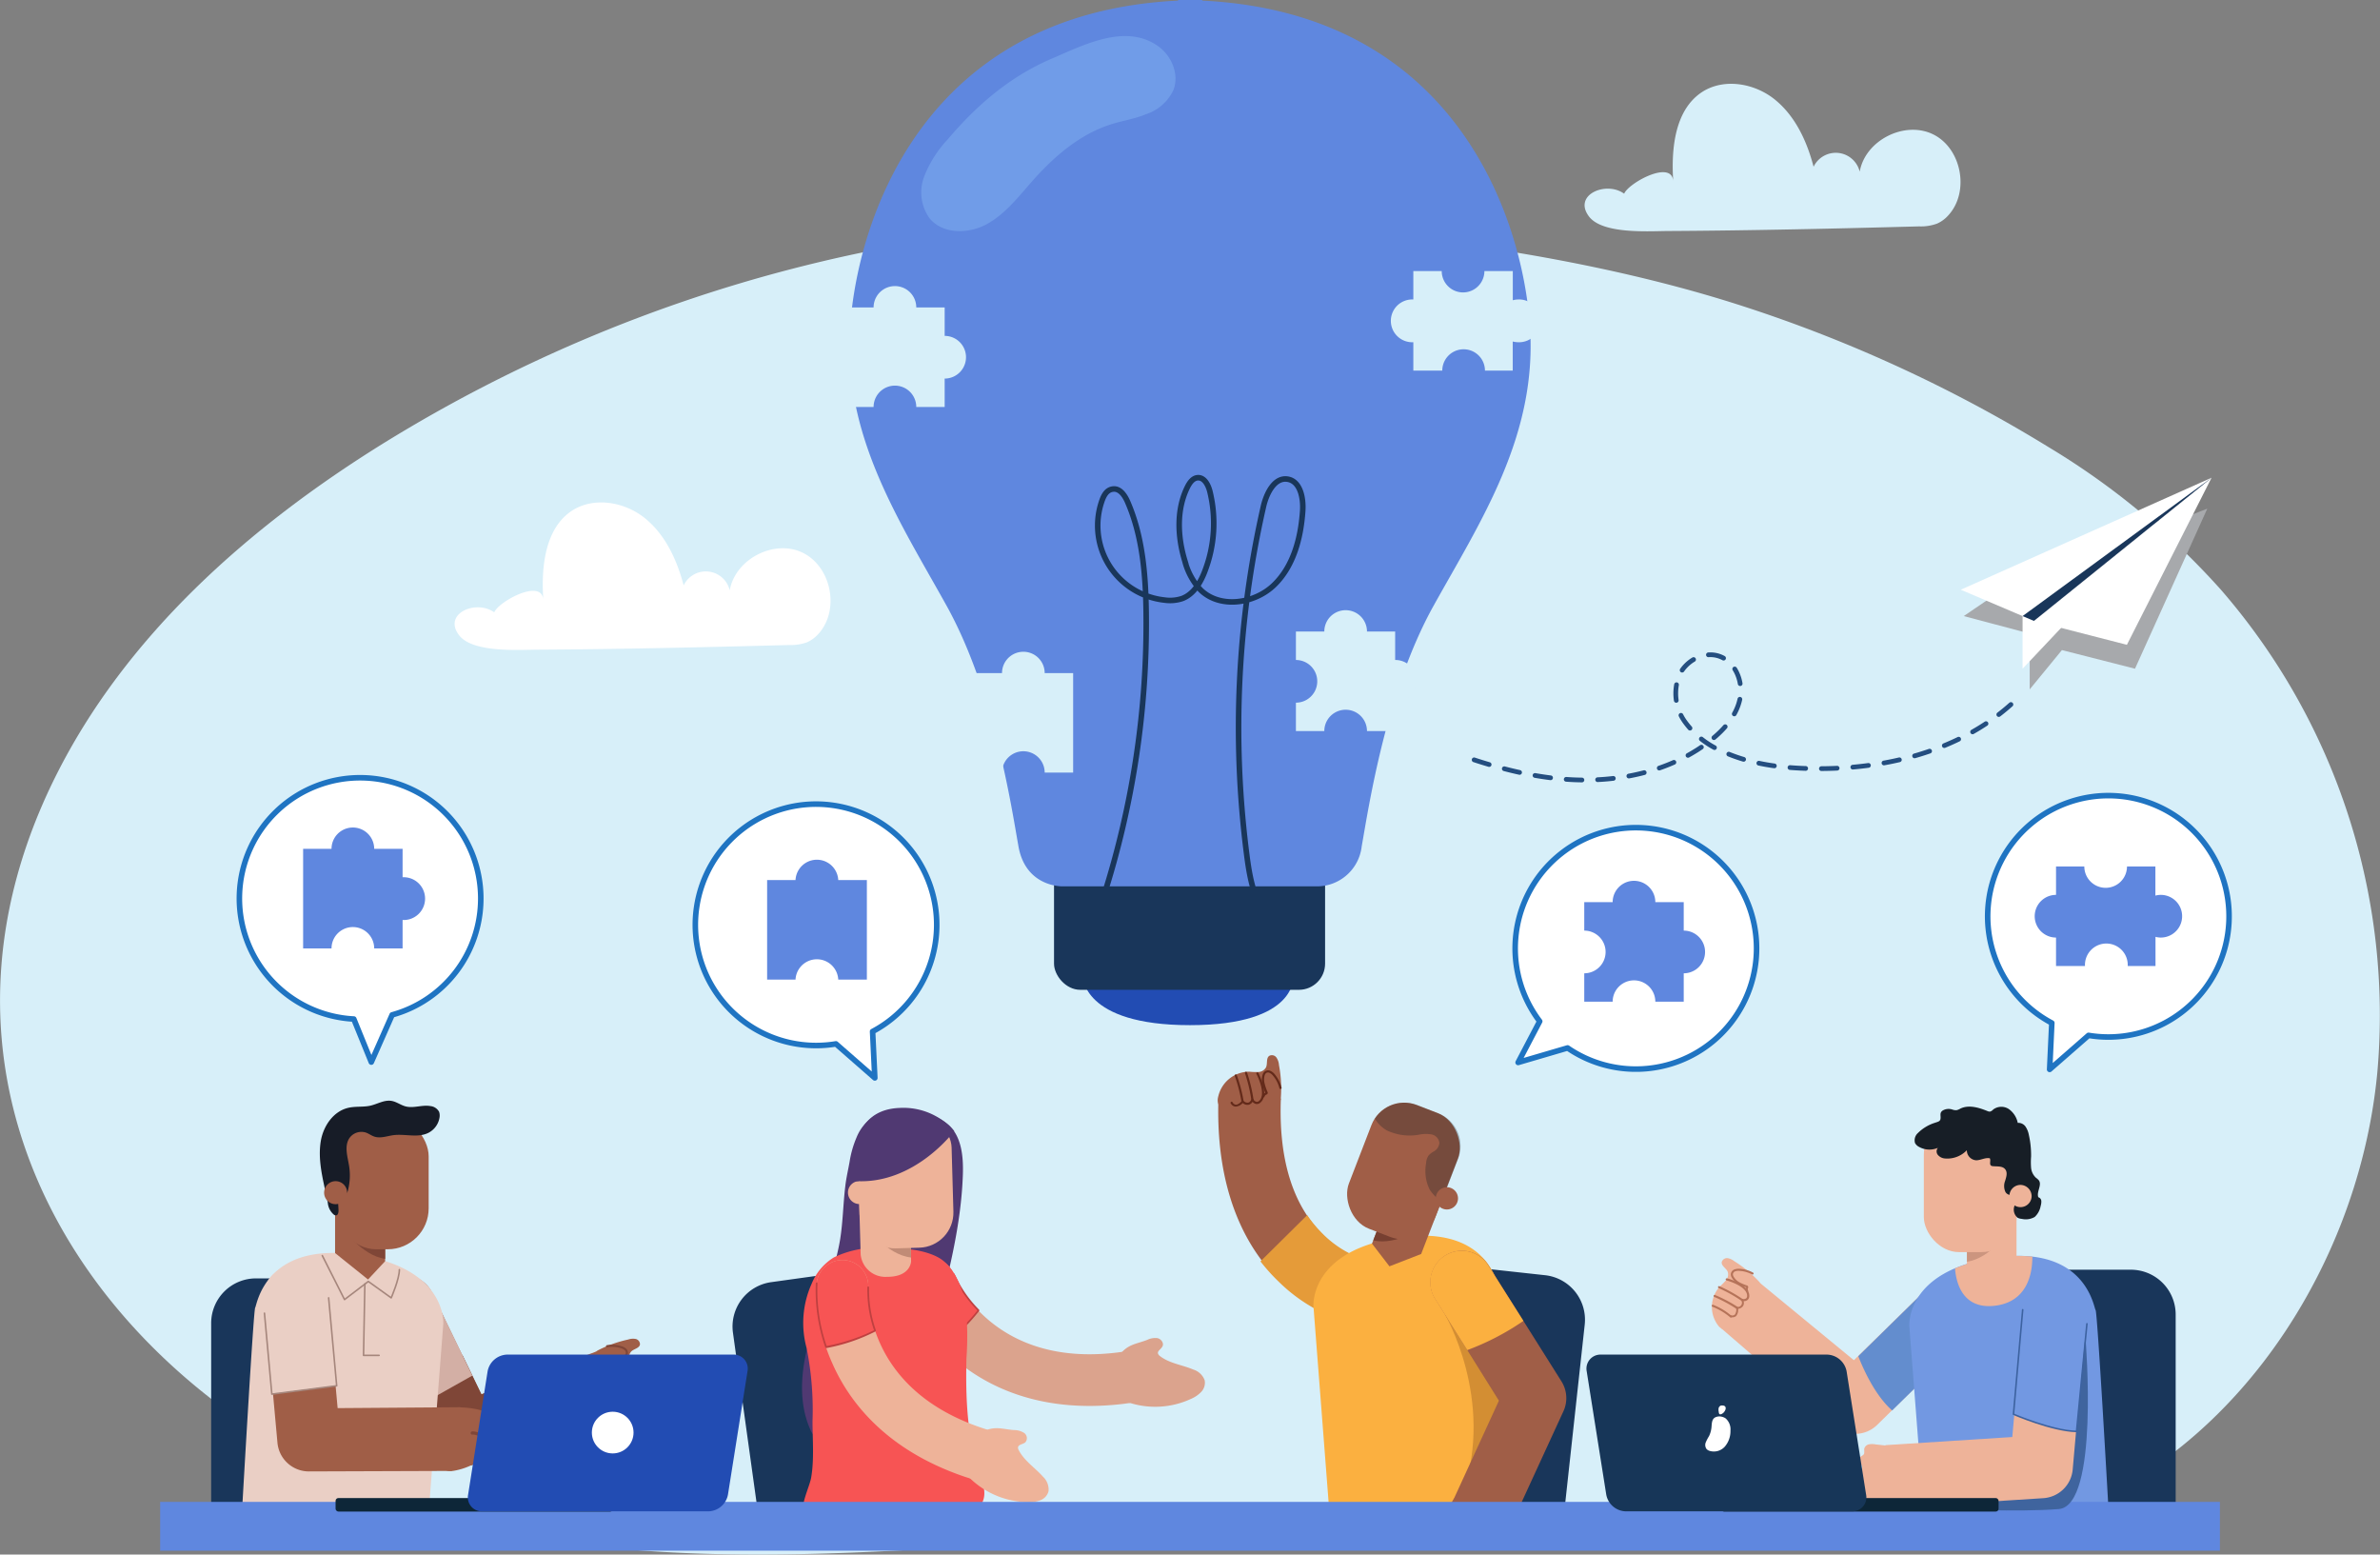 <svg xmlns="http://www.w3.org/2000/svg" viewBox="0 0 428.3 279.69"><rect x="0" y="0" width="428.3" height="279.69" fill="#808080" stroke="none"/><defs><style>.cls-1{isolation:isolate;}.cls-2{fill:#d7eff9;}.cls-3{fill:#a7a9ac;mix-blend-mode:multiply;}.cls-37,.cls-4{fill:#fff;}.cls-5{fill:#19365a;}.cls-18,.cls-19,.cls-35,.cls-38,.cls-6{fill:none;}.cls-6{stroke:#244e80;stroke-width:0.85px;stroke-dasharray:2.83;}.cls-18,.cls-19,.cls-35,.cls-37,.cls-6{stroke-linecap:round;stroke-linejoin:round;}.cls-7{fill:#a05e47;}.cls-8{fill:#e59b39;}.cls-9{fill:#632a1a;}.cls-10{fill:#fbb040;}.cls-11{fill:#d38e33;}.cls-12{fill:#774031;}.cls-13,.cls-34{fill:#171e26;}.cls-13{opacity:0.3;}.cls-14{fill:#7f4637;}.cls-15{fill:#d3afa5;}.cls-16{fill:#eacfc5;}.cls-17{fill:#171c27;}.cls-18{stroke:#7f4637;stroke-width:0.57px;}.cls-19{stroke:#a5867c;}.cls-19,.cls-35{stroke-width:0.28px;}.cls-20{fill:#503972;}.cls-21{fill:#dba38d;}.cls-22{fill:#f75454;}.cls-23{fill:#bf4040;}.cls-24{fill:#eeb399;}.cls-25{fill:#c18b76;}.cls-26{fill:#638dce;}.cls-27{fill:#b57359;}.cls-28{fill:#7298e2;}.cls-29{fill:#5f87df;}.cls-30{fill:#0d2638;}.cls-31{fill:#224cb3;}.cls-32{fill:#3f649e;}.cls-33{fill:#cc957f;}.cls-35{stroke:#3c62a0;}.cls-36{fill:#173658;}.cls-37{stroke:#1f74c2;}.cls-38{stroke:#19365a;stroke-miterlimit:10;}.cls-39{fill:#709ce8;}</style></defs><title>Vision</title><g class="cls-1"><g id="Objects"><path class="cls-2" d="M312.61,54.75c-28-8.92-61.13-13.17-90.5-14.62A267.44,267.44,0,0,0,69.35,79.54C45,94.59,22.61,114.28,9.89,139.91-22,204.24,28.15,263.19,91.1,275.72c31.74,6.32,64.48,3.68,96.79,1.64,42-2.66,84.11-4.28,126.08-1.42,16,1.1,32.28,2.82,47.94-.66,36.66-8.17,62.34-44.86,65.9-82.25a116.75,116.75,0,0,0-28.06-86.84,134.42,134.42,0,0,0-31-25.69A255.21,255.21,0,0,0,312.61,54.75Z"/><polygon class="cls-3" points="361.02 105.65 353.39 110.84 365.26 113.99 365.26 124.03 371.06 116.96 384.21 120.31 397.22 91.51 361.02 105.65"/><polygon class="cls-4" points="363.98 110.84 363.98 120.31 372.1 111.71 363.98 110.84"/><polygon class="cls-4" points="366.02 111.71 397.99 85.95 382.75 116.01 366.02 111.71"/><polygon class="cls-4" points="397.99 85.95 352.85 106.1 366.02 111.71 397.99 85.95"/><polygon class="cls-5" points="366.02 111.71 363.98 110.84 397.99 85.95 366.02 111.71"/><path class="cls-6" d="M361.88,126.75c-9.56,8.54-22.94,11.74-35.75,11.53-5.59-.09-11.27-.8-16.33-3.17a15.69,15.69,0,0,1-6.68-5.38,8.77,8.77,0,0,1-.91-8.28c1.22-2.62,4.42-4.33,7.17-3.39,2.94,1,4.37,4.62,3.74,7.67s-2.83,5.54-5.27,7.47c-6.12,4.85-14.07,7-21.88,7.13s-15.52-1.79-22.9-4.37"/><path class="cls-4" d="M142,116.05a8.63,8.63,0,0,0,3.24-.5,6,6,0,0,0,2-1.46c3.9-4.21,2.45-12-2.69-14.6s-12.25,1.07-13.23,6.72a4.42,4.42,0,0,0-8.29-.89c-1.2-4.54-3.23-9-6.86-12s-9.12-4-13.1-1.53c-5,3.17-5.7,10.18-5.3,16.12-.26-3.93-8.06.32-8.83,2.26-3.2-2.35-9.27.17-6.36,4.07,2.45,3.28,10.9,2.65,14.35,2.64C112,116.8,127,116.44,142,116.05Z"/><path class="cls-2" d="M345.35,40.73a8.43,8.43,0,0,0,3.24-.5,5.89,5.89,0,0,0,2-1.46c3.9-4.21,2.45-12.05-2.69-14.59s-12.25,1.06-13.23,6.71a4.43,4.43,0,0,0-8.3-.89c-1.19-4.54-3.23-9-6.86-12s-9.12-4-13.09-1.52c-5,3.17-5.7,10.17-5.31,16.11-.26-3.93-8.05.33-8.83,2.26-3.2-2.35-9.26.17-6.35,4.07,2.44,3.28,10.89,2.65,14.35,2.64C315.28,41.48,330.32,41.13,345.35,40.73Z"/><path class="cls-5" d="M259.8,228.44h15.75a8.06,8.06,0,0,1,8.06,8.06V275a0,0,0,0,1,0,0H251.74a0,0,0,0,1,0,0V236.5a8.06,8.06,0,0,1,8.06-8.06Z" transform="translate(28.96 -27.61) rotate(6.24)"/><path class="cls-7" d="M245.83,226.84a18.51,18.51,0,0,1-8-4.92c-5.27-5.36-7.74-13.52-7.33-24.26v0a75.53,75.53,0,0,0-11.22-.4c-.69,17.94,5.61,28,11.11,33.28a28.68,28.68,0,0,0,13.15,7.43,5.52,5.52,0,0,0,1.14.12,5.7,5.7,0,0,0,5.58-4.53A5.64,5.64,0,0,0,245.83,226.84Z"/><path class="cls-8" d="M243.65,238.24a6,6,0,0,0,1.18.12,5.85,5.85,0,0,0,1.22-11.58,19,19,0,0,1-8.29-5.08,22.11,22.11,0,0,1-2.52-3.08l-8.41,8.32a32.89,32.89,0,0,0,3.25,3.62A29.76,29.76,0,0,0,243.65,238.24Z"/><path class="cls-7" d="M230.16,191.61a2.72,2.72,0,0,0-.46-1.35,1,1,0,0,0-1.28-.3c-.61.42-.28,1.4-.59,2.07a1.65,1.65,0,0,1-1.35.84,11.66,11.66,0,0,1-1.67-.06,5.73,5.73,0,0,0-5.62,4.68,2,2,0,0,0,.21,1.45,2.41,2.41,0,0,0,1.69.74,22.88,22.88,0,0,0,5.08.36c1.53-.13,4.06-.55,4.31-2.32A22.78,22.78,0,0,0,230.16,191.61Z"/><path class="cls-9" d="M221.68,198.78a3.17,3.17,0,0,1-.21-.27.21.21,0,0,1,.07-.27.19.19,0,0,1,.27.07.77.77,0,0,0,.59.44c.43,0,.91-.47,1.06-.66a.17.17,0,0,1,.14-.07.18.18,0,0,1,.15,0,1,1,0,0,0,.88.36c.38-.09.57-.59.57-.59a.2.2,0,0,1,.16-.13.21.21,0,0,1,.19.1.86.86,0,0,0,.55.47.56.56,0,0,0,.38-.08c1.6-1.15-.35-4.89-.37-4.93a.19.19,0,1,1,.34-.19c.09.17,2.13,4.09.26,5.43a.9.9,0,0,1-.67.16,1.08,1.08,0,0,1-.63-.39,1.19,1.19,0,0,1-.69.53,1.25,1.25,0,0,1-1.09-.32,1.77,1.77,0,0,1-1.25.65A1,1,0,0,1,221.68,198.78Z"/><path class="cls-9" d="M225.24,198a.14.14,0,0,1-.05-.1,27.3,27.3,0,0,0-1.14-4.79.19.19,0,0,1,.09-.26.19.19,0,0,1,.26.08,27.71,27.71,0,0,1,1.18,4.91.21.21,0,0,1-.17.22A.18.18,0,0,1,225.24,198Z"/><path class="cls-9" d="M223.47,198.35a.31.31,0,0,1-.05-.1,27.7,27.7,0,0,0-1.2-4.65.2.2,0,0,1,.07-.27.2.2,0,0,1,.27.08,26.54,26.54,0,0,1,1.25,4.77.2.2,0,0,1-.16.23A.19.19,0,0,1,223.47,198.35Z"/><path class="cls-9" d="M227.16,197.4a.18.18,0,0,1,0-.18,1,1,0,0,1,.53-.62,8.45,8.45,0,0,1-.53-1.53,3.19,3.19,0,0,1,.06-1.72,1.18,1.18,0,0,1,.39-.59,1.07,1.07,0,0,1,1.07-.07,2.2,2.2,0,0,1,.76.64,6.2,6.2,0,0,1,1.19,2.36.19.19,0,0,1-.15.23.2.2,0,0,1-.24-.14,5.46,5.46,0,0,0-1.11-2.2,1.74,1.74,0,0,0-.61-.53.64.64,0,0,0-.67,0,.86.86,0,0,0-.26.41,2.73,2.73,0,0,0,0,1.51,8.39,8.39,0,0,0,.52,1.5.34.34,0,0,1,0,.29.35.35,0,0,1-.21.17.57.57,0,0,0-.34.37.19.19,0,0,1-.24.14A.15.15,0,0,1,227.16,197.4Z"/><path class="cls-10" d="M236.37,235.05l2.74,35.43a35.05,35.05,0,0,0,19.29,3c11.3-1.32,13.77-6.31,13.77-6.31s-1.95-34.76-2.28-35.11-1.66-11.76-18-9.43S236.37,235.05,236.37,235.05Z"/><path class="cls-11" d="M260,236.44s9.06,15.28,3.23,32.25c0,0,9.33-13.42,9-17.85S260,236.44,260,236.44Z"/><path class="cls-7" d="M281,248.53l-13.33-21.17a5.67,5.67,0,0,0-9.59,6L269.74,252l-8.21,17.88s4,4.87,10.3,4.73l9.5-20.66A5.65,5.65,0,0,0,281,248.53Z"/><polygon class="cls-7" points="259.29 216.44 255.75 225.61 250.04 227.83 246.9 223.74 249.03 218.23 259.29 216.44"/><path class="cls-12" d="M256.36,220.62l-8.1-.39-1.13,2.93C251.34,224.18,256.36,220.62,256.36,220.62Z"/><rect class="cls-7" x="244.23" y="198.74" width="16.69" height="23.86" rx="6.31" transform="translate(92.76 -76.8) rotate(21.1)"/><path class="cls-13" d="M258.76,200.27,255,198.8a6.35,6.35,0,0,0-7.58,2.47,5.85,5.85,0,0,0,2.22,2.14,9.67,9.67,0,0,0,5.71.74,6,6,0,0,1,2.27-.05,1.74,1.74,0,0,1,1.41,1.56,2,2,0,0,1-1,1.5,3.64,3.64,0,0,0-.93.71,2.63,2.63,0,0,0-.46,1.41,7.55,7.55,0,0,0,.63,4.72,7.73,7.73,0,0,0,1.78,1.92l.37.29,3-7.78A6.33,6.33,0,0,0,258.76,200.27Z"/><path class="cls-7" d="M262.23,216.36a2,2,0,1,1-1.17-2.64A2,2,0,0,1,262.23,216.36Z"/><path class="cls-10" d="M267.64,227.36a5.67,5.67,0,0,0-9.59,6l6,9.54a46.25,46.25,0,0,0,10.1-5.25Z"/><path class="cls-7" d="M271.06,276.6a4.23,4.23,0,0,1-1.19,1.68,1.49,1.49,0,0,1-1.89,0c-.25-.26-.39-.65-.72-.78s-.85.18-1.28.3a1.73,1.73,0,0,1-2-1.14,1.42,1.42,0,0,0-.39-.71c-.5-.34-1.26.32-1.76,0s-.27-.92-.64-1.2c-.2-.15-.48-.14-.71-.24a1.08,1.08,0,0,1-.56-1.06,3.21,3.21,0,0,1,.39-1.19l.87-1.8a3.39,3.39,0,0,1,.64-1,3,3,0,0,1,2.42-.42,13.35,13.35,0,0,1,4.64,1.31,6.72,6.72,0,0,1,2.89,2.77C272.35,274.17,271.55,275.59,271.06,276.6Z"/><path class="cls-5" d="M46.1,230H61.85a8.06,8.06,0,0,1,8.06,8.06v38.55a0,0,0,0,1,0,0H38a0,0,0,0,1,0,0V238.05A8.06,8.06,0,0,1,46.1,230Z"/><path class="cls-7" d="M70.21,230a5.67,5.67,0,0,1,7.57,2.64l8.82,18.23,20.7-7.71c1.09,7,4,10.11,4,10.11L85.79,263.28a5.68,5.68,0,0,1-7.14-2.83L67.57,237.53A5.67,5.67,0,0,1,70.21,230Z"/><path class="cls-14" d="M81.84,263.32a5.66,5.66,0,0,0,4,0l9.44-3.73a32.51,32.51,0,0,1-7.72-9.07l-.91.34-3.42-7.06c-3.34-1.16-9.3-1.33-13.23-1.29l8.7,18A5.64,5.64,0,0,0,81.84,263.32Z"/><path class="cls-15" d="M71.51,245.69l5.07,6.54L85,247.49l-7.21-14.9a5.65,5.65,0,0,0-6.28-3.06l-.26.14Z"/><path class="cls-7" d="M113.05,241a2.67,2.67,0,0,1,1.37-.1,1,1,0,0,1,.75,1c-.15.7-1.14.77-1.62,1.3a1.56,1.56,0,0,0-.24,1.51,11.31,11.31,0,0,0,.67,1.46,5.53,5.53,0,0,1-2,6.75,1.9,1.9,0,0,1-1.37.35c-.6-.13-1-.7-1.29-1.23a21.47,21.47,0,0,1-2.22-4.38c-.46-1.4-1-3.81.45-4.69A22.18,22.18,0,0,1,113.05,241Z"/><path class="cls-14" d="M110,250.94a1.41,1.41,0,0,0,.31.08.19.19,0,0,0,.22-.16.18.18,0,0,0-.16-.21.74.74,0,0,1-.61-.37,1.53,1.53,0,0,1,.18-1.18.2.2,0,0,0,0-.15.22.22,0,0,0-.1-.11c-.4-.19-.62-.41-.66-.65a1,1,0,0,1,.32-.73.2.2,0,0,0,0-.19.21.21,0,0,0-.15-.14.86.86,0,0,1-.64-.3.52.52,0,0,1-.06-.37c.42-1.86,4.48-1.52,4.52-1.52a.19.19,0,0,0,.2-.17.18.18,0,0,0-.17-.2c-.18,0-4.42-.37-4.91,1.79a.85.85,0,0,0,.1.67,1.14,1.14,0,0,0,.59.41,1.1,1.1,0,0,0-.22.81,1.21,1.21,0,0,0,.69.84,1.72,1.72,0,0,0-.1,1.36A1,1,0,0,0,110,250.94Z"/><path class="cls-14" d="M109.32,247.5a.21.21,0,0,0,.11,0,26.46,26.46,0,0,1,4.68-.79.19.19,0,1,0,0-.37,25.43,25.43,0,0,0-4.8.79.19.19,0,0,0-.14.23A.22.22,0,0,0,109.32,247.5Z"/><path class="cls-14" d="M109.71,249.19h.11a25.53,25.53,0,0,1,4.58-.67.19.19,0,0,0,.21-.16.19.19,0,0,0-.17-.21,25.47,25.47,0,0,0-4.71.67.2.2,0,0,0-.14.23A.24.24,0,0,0,109.71,249.19Z"/><path class="cls-14" d="M110.28,251a.15.15,0,0,0,.13,0,11.27,11.27,0,0,1,3.68-.72.2.2,0,0,0,.2-.18.21.21,0,0,0-.19-.2,11.43,11.43,0,0,0-3.83.75.19.19,0,0,0-.11.24A.25.25,0,0,0,110.28,251Z"/><path class="cls-14" d="M109,245.68a.22.22,0,0,0,.19,0,.93.93,0,0,0,.34-.71,8.59,8.59,0,0,0,1.56-.1,3.06,3.06,0,0,0,1.51-.69,1.17,1.17,0,0,0,.38-.57,1,1,0,0,0-.34-1,2.18,2.18,0,0,0-.86-.43,5.6,5.6,0,0,0-2.53-.17.19.19,0,1,0,.06.37,5.48,5.48,0,0,1,2.37.16,1.71,1.71,0,0,1,.7.35.64.64,0,0,1,.23.61.79.79,0,0,1-.27.38,2.69,2.69,0,0,1-1.32.6,7.55,7.55,0,0,1-1.53.09.36.36,0,0,0-.26.1.34.34,0,0,0-.08.25.53.53,0,0,1-.2.44.2.2,0,0,0,0,.27Z"/><path class="cls-16" d="M79.77,238.25,77,274a35.43,35.43,0,0,1-19.48,3.08c-11.4-1.33-13.9-6.37-13.9-6.37s2-35.1,2.3-35.44,1.68-11.88,18.18-9.53S79.77,238.25,79.77,238.25Z"/><polygon class="cls-7" points="60.3 215.52 60.3 225.44 66.23 230.2 69.31 226.9 69.31 220.93 60.3 215.52"/><path class="cls-14" d="M61.54,220.72l7.77,2.58v3.18C65,225.9,61.54,220.72,61.54,220.72Z"/><rect class="cls-7" x="60.3" y="200.68" width="16.85" height="24.09" rx="7.36" transform="translate(137.44 425.44) rotate(180)"/><path class="cls-17" d="M60.6,214.06c.27.67,1.17,1.21,1.7.71a1.28,1.28,0,0,0,.34-.7,10.8,10.8,0,0,0,.18-4.31c-.27-1.68-.9-3.56.06-5a2.64,2.64,0,0,1,2.95-1c.55.19,1,.56,1.57.74,1.1.35,2.27-.12,3.41-.27,2.11-.27,4.4.54,6.29-.42a3.75,3.75,0,0,0,2-2.78,2.11,2.11,0,0,0-.08-1A2,2,0,0,0,77.46,199c-1.47-.27-3,.43-4.45.06-.9-.23-1.67-.86-2.59-1-1.28-.2-2.49.57-3.75.86s-2.65.09-3.94.38c-2.7.59-4.54,3.25-5,6s.07,5.5.65,8.2c.2,1,.41,1.94.61,2.9a3.13,3.13,0,0,0,1.1,2.14.57.57,0,0,0,.37.12c.36,0,.46-.51.46-.87a26.2,26.2,0,0,0-.71-5.29C60.38,213,60.39,213.55,60.6,214.06Z"/><path class="cls-7" d="M58.33,214.58a2.07,2.07,0,1,0,2.07-2.07A2.07,2.07,0,0,0,58.33,214.58Z"/><path class="cls-7" d="M85.67,263.16c.13-.06.28-.13.41-.05a.5.5,0,0,1,.17.27,2.06,2.06,0,0,0,1.64,1.39,1.38,1.38,0,0,0,1.52-1.31,2.26,2.26,0,0,0-.72-1.32,4.1,4.1,0,0,0,2.45,1.66.57.57,0,0,0,.36-.06.65.65,0,0,0,.22-.33,2.39,2.39,0,0,0-.22-1.92,3.12,3.12,0,0,0,.92.7,1,1,0,0,0,1.1-.14c.44-.43.22-1.17,0-1.73s-.55-1.23-.82-1.85a9.33,9.33,0,0,0-1.1-2,7.31,7.31,0,0,0-3.16-2.13,16,16,0,0,0-8-1,1.43,1.43,0,0,0-.51.14,1.38,1.38,0,0,0-.54,1,17.53,17.53,0,0,0,.12,8.81c.31,1.14.73,1.47,2,1.35A12,12,0,0,0,85.67,263.16Z"/><path class="cls-7" d="M52.75,228.05a5.67,5.67,0,0,1,6.17,5.13l1.84,20.16,22.08-.16a68.59,68.59,0,0,0-1.51,11.46l-25.71.09a5.68,5.68,0,0,1-5.69-5.16l-2.31-25.36A5.66,5.66,0,0,1,52.75,228.05Z"/><path class="cls-18" d="M88.9,262.37a27.45,27.45,0,0,0-2-3.67,2.32,2.32,0,0,0-1.92-.88"/><path class="cls-18" d="M91.5,261.49l-1.77-3.9a3.65,3.65,0,0,0-2.29-1.71"/><path class="cls-16" d="M59.09,233A5.87,5.87,0,0,0,47.39,234l1.53,16.79,11.67-1.5Z"/><path class="cls-19" d="M47.59,236.26l1.33,14.56,11.67-1.5L59.14,233.5"/><path class="cls-19" d="M58,225.9l4,7.91,4.28-3.26,4.12,2.95s1.47-3.36,1.47-5.07"/><polyline class="cls-19" points="65.66 231 65.42 243.85 68.22 243.85"/><path class="cls-5" d="M141.91,229.37h15.75a8.06,8.06,0,0,1,8.06,8.06V276a0,0,0,0,1,0,0H133.85a0,0,0,0,1,0,0V237.44A8.06,8.06,0,0,1,141.91,229.37Z" transform="translate(-33.35 23.02) rotate(-7.91)"/><path class="cls-20" d="M168.06,200.79a12.89,12.89,0,0,0-4.63-.95,14.26,14.26,0,0,0-4.61.24,8,8,0,0,0-4.63,4.45,18.36,18.36,0,0,0-1.3,4.49c-.26,1.47-.6,2.89-.77,4.37-.39,3.19-.42,6.41-.93,9.59-.95,5.82-3.49,11.25-5.21,16.9s-2.56,11.92-.16,17.31a2.78,2.78,0,0,0,.85,1.22,3,3,0,0,0,1.29.44,47,47,0,0,0,8.54.72,7.75,7.75,0,0,0,3-.45,6.1,6.1,0,0,0,2.14-1.67c2.29-2.59,3.23-6.07,4.11-9.41s1.68-6.41,2.53-9.61c2.35-8.94,4.71-18,5-27.22.09-3.15-.23-6.66-2.54-8.8A9,9,0,0,0,168.06,200.79Z"/><path class="cls-21" d="M202.07,243.2c-23.22,3.36-30.14-13.15-30.44-13.91a4.65,4.65,0,0,0-8.69,3.34,32,32,0,0,0,8.7,11.76c5.52,4.79,15.25,10,30.47,8.19l1.29-.17A25.87,25.87,0,0,0,202.07,243.2Z"/><path class="cls-21" d="M206.41,241.08a3.34,3.34,0,0,1,1.9-.33c.63.15,1.18.86.9,1.45s-1,.85-.8,1.37a1,1,0,0,0,.33.4c1.71,1.33,4,1.58,6,2.43a3.16,3.16,0,0,1,2.05,1.93,2.38,2.38,0,0,1-.6,2.07,5.5,5.5,0,0,1-1.82,1.26,15.31,15.31,0,0,1-11.53.58,3,3,0,0,1-1.14-.63,3.35,3.35,0,0,1-.65-1.11,11,11,0,0,1-.78-2.42,5.88,5.88,0,0,1,1.6-4.78C203.21,241.82,204.67,241.75,206.41,241.08Z"/><path class="cls-22" d="M176.09,235.8a22.16,22.16,0,0,1-4.46-6.51,4.65,4.65,0,0,0-8.69,3.34,31,31,0,0,0,6.44,9.61A32.38,32.38,0,0,0,176.09,235.8Z"/><path class="cls-23" d="M169.4,242.39a.16.16,0,0,1-.13,0,31.28,31.28,0,0,1-6.48-9.67.16.16,0,0,1,.29-.11A31.06,31.06,0,0,0,169.4,242a32.9,32.9,0,0,0,6.49-6.23,22.1,22.1,0,0,1-4.41-6.47.16.16,0,0,1,.29-.11,21.76,21.76,0,0,0,4.44,6.46.17.17,0,0,1,0,.2,33.13,33.13,0,0,1-6.75,6.48Z"/><path class="cls-22" d="M173.78,234.88a54.63,54.63,0,0,1,.14,9.49c-.16,7,.07,14.15,2.38,20.79.79,2.25,1.52,4.26-.26,6.23-3.53,3.93-11.87,4.83-16.72,5-3.1.09-13.44-.09-14.75-4.42-.43-1.41,1.13-4.59,1.4-6.1.57-3.22.25-6.93.25-10.23a56.51,56.51,0,0,0-1.07-13.12,17.18,17.18,0,0,1,.9-11.53,10,10,0,0,1,4-4.76,18,18,0,0,1,8.28-1.75c3.26,0,7.54.15,10.47,1.72,2.76,1.48,4.27,5.14,4.82,8C173.71,234.44,173.74,234.66,173.78,234.88Z"/><path class="cls-24" d="M163.79,220.88l.17,6s0,2.87-4.38,2.84a4.46,4.46,0,0,1-4.7-4.05l-.28-9.95Z"/><path class="cls-25" d="M156,220.69l7.87,2.36.09,3.19C159.57,225.78,156,220.69,156,220.69Z"/><rect class="cls-24" x="154.51" y="200.38" width="16.9" height="24.17" rx="6.31" transform="translate(331.83 420.26) rotate(178.39)"/><path class="cls-24" d="M152.6,214.61a2.07,2.07,0,1,0,2-2.12A2.07,2.07,0,0,0,152.6,214.61Z"/><path class="cls-20" d="M171.72,203.49s-7.13,9.68-17.82,9c0,0-2.37-12.78,8-13.16A12.08,12.08,0,0,1,171.72,203.49Z"/><path class="cls-24" d="M177.76,257.24c-22.41-6.93-21.57-24.82-21.51-25.64a4.66,4.66,0,0,0-9.29-.71,32.14,32.14,0,0,0,2.81,14.36c2.93,6.7,9.47,15.61,24,20.49l1.24.39A26,26,0,0,0,177.76,257.24Z"/><path class="cls-22" d="M157.48,239.41a21.84,21.84,0,0,1-1.23-7.81,4.66,4.66,0,0,0-9.29-.71,31.1,31.1,0,0,0,1.7,11.45A33,33,0,0,0,157.48,239.41Z"/><path class="cls-23" d="M148.61,242.49a.14.14,0,0,1-.1-.1,31.34,31.34,0,0,1-1.7-11.51.16.16,0,0,1,.17-.15.17.17,0,0,1,.14.17,30.74,30.74,0,0,0,1.64,11.26,32.39,32.39,0,0,0,8.53-2.83,22.27,22.27,0,0,1-1.2-7.74.16.16,0,0,1,.17-.14.15.15,0,0,1,.14.16,22,22,0,0,0,1.23,7.75.15.15,0,0,1-.08.18,32.39,32.39,0,0,1-8.87,3Z"/><path class="cls-24" d="M182.46,257.29a3.35,3.35,0,0,1,1.85.52,1.15,1.15,0,0,1,.2,1.69c-.42.36-1.24.36-1.31.91a.86.86,0,0,0,.13.49c1,1.94,2.92,3.15,4.36,4.77a3.16,3.16,0,0,1,1,2.63,2.38,2.38,0,0,1-1.43,1.6,5.4,5.4,0,0,1-2.19.36,15.31,15.31,0,0,1-10.65-4.43,3,3,0,0,1-.77-1.06,3.42,3.42,0,0,1-.1-1.28,10.13,10.13,0,0,1,.33-2.52,5.91,5.91,0,0,1,3.5-3.63C179.25,256.58,180.61,257.15,182.46,257.29Z"/><path class="cls-5" d="M367.72,228.44h15.75a8.06,8.06,0,0,1,8.06,8.06V275a0,0,0,0,1,0,0H359.66a0,0,0,0,1,0,0V236.5A8.06,8.06,0,0,1,367.72,228.44Z"/><path class="cls-24" d="M355.89,230.79a5.62,5.62,0,0,0-7.95-.07l-14.32,14-16.86-13.87c-3.35,6.14-7.05,8.1-7.05,8.1l20.49,17.66a5.63,5.63,0,0,0,7.6-.24l18-17.66A5.63,5.63,0,0,0,355.89,230.79Z"/><path class="cls-26" d="M355.89,230.79a5.62,5.62,0,0,0-7.95-.07L334.41,244c1.06,2.7,3.16,7.18,6.1,9.76l15.3-15A5.63,5.63,0,0,0,355.89,230.79Z"/><path class="cls-24" d="M312.09,226.9a2.61,2.61,0,0,0-1.25-.55,1,1,0,0,0-1,.71c-.1.7.8,1.1,1.08,1.75a1.61,1.61,0,0,1-.29,1.5,11.82,11.82,0,0,1-1.11,1.13,5.46,5.46,0,0,0-.35,7,1.89,1.89,0,0,0,1.16.78,2.27,2.27,0,0,0,1.61-.71,21.09,21.09,0,0,0,3.53-3.34c.9-1.16,2.24-3.21,1.15-4.52A21.73,21.73,0,0,0,312.09,226.9Z"/><path class="cls-27" d="M311.77,237a1.35,1.35,0,0,1-.33,0,.17.17,0,0,1-.14-.21.18.18,0,0,1,.22-.15.73.73,0,0,0,.69-.14,1.53,1.53,0,0,0,.22-1.16.23.23,0,0,1,0-.14.18.18,0,0,1,.13-.08.75.75,0,0,0,.78-1.17.17.17,0,0,1,0-.19.18.18,0,0,1,.18-.08.84.84,0,0,0,.69-.07.55.55,0,0,0,.19-.33c.22-1.86-3.67-2.91-3.71-2.92a.19.19,0,0,1-.13-.23.18.18,0,0,1,.23-.13c.17,0,4.24,1.14,4,3.32a.89.89,0,0,1-.33.58,1,1,0,0,1-.68.19,1.11,1.11,0,0,1-.07.83,1.19,1.19,0,0,1-.93.55,1.67,1.67,0,0,1-.35,1.3A1,1,0,0,1,311.77,237Z"/><path class="cls-27" d="M313.54,234.06a.14.14,0,0,1-.1,0,26,26,0,0,0-4.1-2.29.19.19,0,1,1,.1-.36,26.23,26.23,0,0,1,4.21,2.34.19.19,0,0,1,.05.26A.18.18,0,0,1,313.54,234.06Z"/><path class="cls-27" d="M312.62,235.5a.17.17,0,0,1-.1,0,25.32,25.32,0,0,0-4-2.16.18.18,0,0,1-.14-.22.19.19,0,0,1,.23-.14,25.12,25.12,0,0,1,4.16,2.2.19.19,0,0,1-.1.35Z"/><path class="cls-27" d="M311.48,237a.18.18,0,0,1-.12,0,11.42,11.42,0,0,0-3.19-1.9.18.18,0,0,1-.12-.24.18.18,0,0,1,.23-.11,11.1,11.1,0,0,1,3.32,2,.18.18,0,0,1,0,.26A.17.17,0,0,1,311.48,237Z"/><path class="cls-27" d="M314.48,232.47a.19.19,0,0,1-.16-.09.9.9,0,0,1-.08-.77,7.51,7.51,0,0,1-1.43-.62,3.06,3.06,0,0,1-1.17-1.14,1.15,1.15,0,0,1-.16-.66,1,1,0,0,1,.64-.8,2.24,2.24,0,0,1,.94-.12,5.76,5.76,0,0,1,2.42.69.19.19,0,0,1,.08.25.2.2,0,0,1-.26.08,5.38,5.38,0,0,0-2.26-.64,1.74,1.74,0,0,0-.78.08.64.64,0,0,0-.41.49.85.85,0,0,0,.12.45,2.68,2.68,0,0,0,1,1,7.47,7.47,0,0,0,1.4.6.34.34,0,0,1,.21.18.32.32,0,0,1,0,.26.57.57,0,0,0,0,.48.18.18,0,0,1-.06.25A.19.19,0,0,1,314.48,232.47Z"/><path class="cls-28" d="M343.6,238.63l2.74,35.43a35.07,35.07,0,0,0,19.3,3.05c11.29-1.32,13.76-6.31,13.76-6.31s-1.95-34.76-2.28-35.1-1.66-11.77-18-9.44S343.6,238.63,343.6,238.63Z"/><rect class="cls-29" x="28.82" y="270.21" width="370.67" height="8.78"/><rect class="cls-30" x="60.4" y="269.52" width="49.92" height="2.43" rx="0.5" transform="translate(170.71 541.47) rotate(180)"/><path class="cls-31" d="M86.77,271.91h40.74a3.67,3.67,0,0,0,3.49-3l3.52-22.2a2.52,2.52,0,0,0-2.54-3H91.24a3.69,3.69,0,0,0-3.49,3l-3.51,22.2A2.51,2.51,0,0,0,86.77,271.91Z"/><circle class="cls-4" cx="110.26" cy="257.74" r="3.75"/><path class="cls-32" d="M375.32,241s2.5,29.92-4.83,30.5-19.7,0-19.7,0,14.93-2.85,16.56-11.16S375.32,241,375.32,241Z"/><path class="cls-24" d="M359.23,234.89c5.71-.81,6.52-5.93,6.51-8.81a26.47,26.47,0,0,0-6.62.18,28.83,28.83,0,0,0-7.3,1.93C352,230.61,353.09,235.75,359.23,234.89Z"/><polygon class="cls-24" points="362.89 216.31 362.89 226.14 358.37 230.27 353.96 227.59 353.96 221.68 362.89 216.31"/><path class="cls-33" d="M361.67,221.27l-7.7,2.55V227C358.26,226.39,361.67,221.27,361.67,221.27Z"/><rect class="cls-24" x="346.21" y="201.41" width="16.69" height="23.86" rx="6.31"/><path class="cls-34" d="M345.12,203.87a1.75,1.75,0,0,0-.5,1.77,1.69,1.69,0,0,0,.71.69,3.83,3.83,0,0,0,3.41.18,1,1,0,0,0,0,1.28,1.84,1.84,0,0,0,1.21.63,4.87,4.87,0,0,0,4-1.48,1.79,1.79,0,0,0,1.68,1.81c.83,0,1.63-.53,2.45-.36.23.41-.14,1.06.24,1.33a.7.7,0,0,0,.32.09c.77.08,1.69-.06,2.19.53s.22,1.42,0,2.14a2.54,2.54,0,0,0,.08,2c.36.58,1.34.76,1.7.18.1-.16.14-.36.24-.52s.34-.28.49-.16a.42.42,0,0,1,.13.39,8.31,8.31,0,0,1-.87,2.41,1.88,1.88,0,0,0,.49,2.31,1.94,1.94,0,0,0,.74.2,3.19,3.19,0,0,0,2.34-.35,3.56,3.56,0,0,0,1.07-2,2.45,2.45,0,0,0,.11-.89.75.75,0,0,0-.54-.65c-.36-1,.72-2.22.08-3.06a3.29,3.29,0,0,0-.52-.46,2.81,2.81,0,0,1-.86-1.78,12.5,12.5,0,0,1,0-2,16.59,16.59,0,0,0-.4-3.91,4,4,0,0,0-.6-1.5,1.58,1.58,0,0,0-1.4-.67,4,4,0,0,0-1.6-2.48,2.43,2.43,0,0,0-2.82.08,1.25,1.25,0,0,1-.55.37,1,1,0,0,1-.52-.11c-1.55-.63-3.35-1.16-4.85-.42a2.18,2.18,0,0,1-.69.28,1.94,1.94,0,0,1-.75-.12,2.08,2.08,0,0,0-1.76.2c-.54.4-.3.85-.35,1.39s-.39.58-1,.79A7.54,7.54,0,0,0,345.12,203.87Z"/><path class="cls-24" d="M365.61,215.18a2,2,0,1,1-2-2A2.05,2.05,0,0,1,365.61,215.18Z"/><path class="cls-24" d="M370.43,229.05a5.68,5.68,0,0,0-6.15,5.15l-2.15,24.34L339.31,260a33.4,33.4,0,0,0,.72,11.32l27.69-1.78a5.67,5.67,0,0,0,5.28-5.16l2.58-29.19A5.67,5.67,0,0,0,370.43,229.05Z"/><path class="cls-24" d="M337,271.39a4.19,4.19,0,0,1-2-.55,1.49,1.49,0,0,1-.63-1.79c.16-.32.49-.58.5-.94s-.45-.74-.72-1.11a1.73,1.73,0,0,1,.42-2.22c.21-.18.46-.34.53-.6.16-.59-.72-1.09-.55-1.67s.78-.57.92-1a3.88,3.88,0,0,0,0-.76,1.06,1.06,0,0,1,.8-.88,3.14,3.14,0,0,1,1.26,0l2,.22a3.17,3.17,0,0,1,1.14.27,3,3,0,0,1,1.21,2.13,13.24,13.24,0,0,1,.33,4.81,6.66,6.66,0,0,1-1.63,3.65C339.74,271.8,338.13,271.52,337,271.39Z"/><path class="cls-28" d="M370.46,228.76a5.79,5.79,0,0,0-6.28,5.25l-1.8,20.43a36.41,36.41,0,0,0,11.35,3.09l2-22.5A5.78,5.78,0,0,0,370.46,228.76Z"/><path class="cls-35" d="M364,235.64l-1.66,18.8s6.95,3,11.35,3.09l1.87-19.36"/><rect class="cls-30" x="309.74" y="269.52" width="49.92" height="2.43" rx="0.5"/><path class="cls-36" d="M333.28,271.91H292.55a3.67,3.67,0,0,1-3.49-3l-3.52-22.2a2.52,2.52,0,0,1,2.54-3h40.73a3.7,3.7,0,0,1,3.5,3l3.51,22.2A2.51,2.51,0,0,1,333.28,271.91Z"/><path class="cls-4" d="M307.56,258.37a8,8,0,0,0-.59,1.12,1.25,1.25,0,0,0,.13,1.2,1.23,1.23,0,0,0,.49.32,2.65,2.65,0,0,0,2.82-.76,4.28,4.28,0,0,0,1-2.86,2.61,2.61,0,0,0-.89-2.22,2,2,0,0,0-.71-.29,1.69,1.69,0,0,0-1.19.15c-.51.31-.55.89-.6,1.43A4.88,4.88,0,0,1,307.56,258.37Z"/><path class="cls-4" d="M309.29,253.94a1.48,1.48,0,0,1,0-.63.67.67,0,0,1,.43-.44.83.83,0,0,1,.22,0,.68.68,0,0,1,.48.14.48.48,0,0,1,.13.38.78.78,0,0,1-.12.39,1.33,1.33,0,0,1-.66.64C309.39,254.56,309.33,254.32,309.29,253.94Z"/><path class="cls-37" d="M86.52,161.65a21.72,21.72,0,1,0-22.85,21.69l3.15,7.74,3.75-8.49A21.72,21.72,0,0,0,86.52,161.65Z"/><path class="cls-29" d="M72.45,157.83v-5.11H67.34a3.84,3.84,0,0,0-7.68,0H54.55v17.91h5.11a3.84,3.84,0,0,1,7.68,0h5.11v-5.11a3.85,3.85,0,1,0,0-7.69Z"/><path class="cls-37" d="M399.1,174.05a21.72,21.72,0,1,0-29.86,10l-.39,8.35,7-6.12A21.73,21.73,0,0,0,399.1,174.05Z"/><path class="cls-29" d="M388.83,161a4.27,4.27,0,0,0-.95.13v-5.24h-5.11a3.84,3.84,0,1,1-7.68,0H370V161a3.84,3.84,0,0,0,0,7.68v5.12h5.21a3.85,3.85,0,1,1,7.69,0h5v-5.25a3.75,3.75,0,0,0,.95.13,3.84,3.84,0,0,0,0-7.68Z"/><path class="cls-37" d="M127.17,175.58a21.72,21.72,0,1,1,29.86,10l.4,8.35-7-6.12A21.75,21.75,0,0,1,127.17,175.58Z"/><path class="cls-29" d="M150.85,158.33a3.85,3.85,0,0,0-7.69,0h-5.11v17.91h5.11a3.85,3.85,0,0,1,7.69,0H156V158.33Z"/><path class="cls-37" d="M308.39,187.23a21.72,21.72,0,1,0-31.31-3.48l-3.88,7.4,8.9-2.61A21.73,21.73,0,0,0,308.39,187.23Z"/><path class="cls-29" d="M303,167.43v-5.12h-5.11a3.84,3.84,0,0,0-7.68,0h-5.11v5.12a3.84,3.84,0,1,1,0,7.68v5.11h5.11a3.84,3.84,0,0,1,7.68,0H303v-5.11a3.84,3.84,0,1,0,0-7.68Z"/><path class="cls-31" d="M194.87,175.61s-.23,8.83,19.28,8.83,18.6-8.83,18.6-8.83Z"/><rect class="cls-5" x="189.68" y="152.65" width="48.78" height="25.43" rx="4.71"/><path class="cls-29" d="M275.32,58.63C274,39.55,262.19,2.34,216.35.11V0c-.74,0-1.48,0-2.2,0S212.7,0,212,0V.11c-45.84,2.23-57.62,39.44-59,58.52-1.4,19.67,8.82,35,17.34,50.34s11.62,35.86,12.94,43.3,8,7.2,8,7.2H237a8.11,8.11,0,0,0,8.05-7.2c1.32-7.44,4.42-28,12.94-43.3S276.71,78.3,275.32,58.63Z"/><path class="cls-38" d="M198.6,161.29a161.1,161.1,0,0,0,7.66-51c-.08-6.82-.63-13.78-3.34-20-.49-1.13-1.34-2.41-2.56-2.31s-1.75,1.21-2.1,2.24a13.48,13.48,0,0,0,11.3,17.74,6.93,6.93,0,0,0,3.17-.27c2.08-.77,3.33-2.89,4.12-5a24,24,0,0,0,.88-14.26c-.29-1.17-1-2.56-2.2-2.48-.85.06-1.43.87-1.81,1.62-2.05,4.07-1.82,9-.5,13.33a12,12,0,0,0,2.82,5.22c3.48,3.43,9.69,2.54,13.21-.84s4.85-8.48,5.18-13.35c.16-2.34-.44-5.41-2.77-5.73s-3.77,2.59-4.31,5a178.92,178.92,0,0,0-3,62.49c.5,3.92,1.2,8,3.57,11.16"/><path class="cls-39" d="M170.53,25.1a20.67,20.67,0,0,0-4.22,6.67,8,8,0,0,0,1,7.54c2.4,2.86,7,2.82,10.3,1s5.62-4.85,8.09-7.65c3.9-4.42,8.51-8.44,14.11-10.25,2.13-.69,4.35-1,6.43-1.86a8.34,8.34,0,0,0,4.9-4.29c1.13-2.78-.24-6.15-2.67-7.91-5.88-4.25-13.51-.22-19.27,2.23C181.71,13.81,175.79,18.89,170.53,25.1Z"/><path class="cls-2" d="M170,60.43V55.31h-5.11a3.84,3.84,0,1,0-7.68,0h-5.11V73.22h5.11a3.84,3.84,0,0,1,7.68,0H170V68.11a3.84,3.84,0,1,0,0-7.68Z"/><path class="cls-2" d="M273.18,53.88a3.68,3.68,0,0,0-.94.14V48.77h-5.11a3.84,3.84,0,1,1-7.68,0h-5.11v5.11a3.85,3.85,0,1,0,0,7.69v5.11h5.21a3.84,3.84,0,0,1,7.68,0h5V61.44a4.18,4.18,0,0,0,.94.13,3.85,3.85,0,1,0,0-7.69Z"/><path class="cls-2" d="M188,121.1a3.84,3.84,0,0,0-7.68,0h-5.11V139h5.11a3.84,3.84,0,0,1,7.68,0h5.12V121.1Z"/><path class="cls-2" d="M251.07,118.74v-5.12H246a3.84,3.84,0,0,0-7.68,0h-5.11v5.12a3.84,3.84,0,0,1,0,7.68v5.11h5.11a3.84,3.84,0,0,1,7.68,0h5.11v-5.11a3.84,3.84,0,1,0,0-7.68Z"/></g></g></svg>